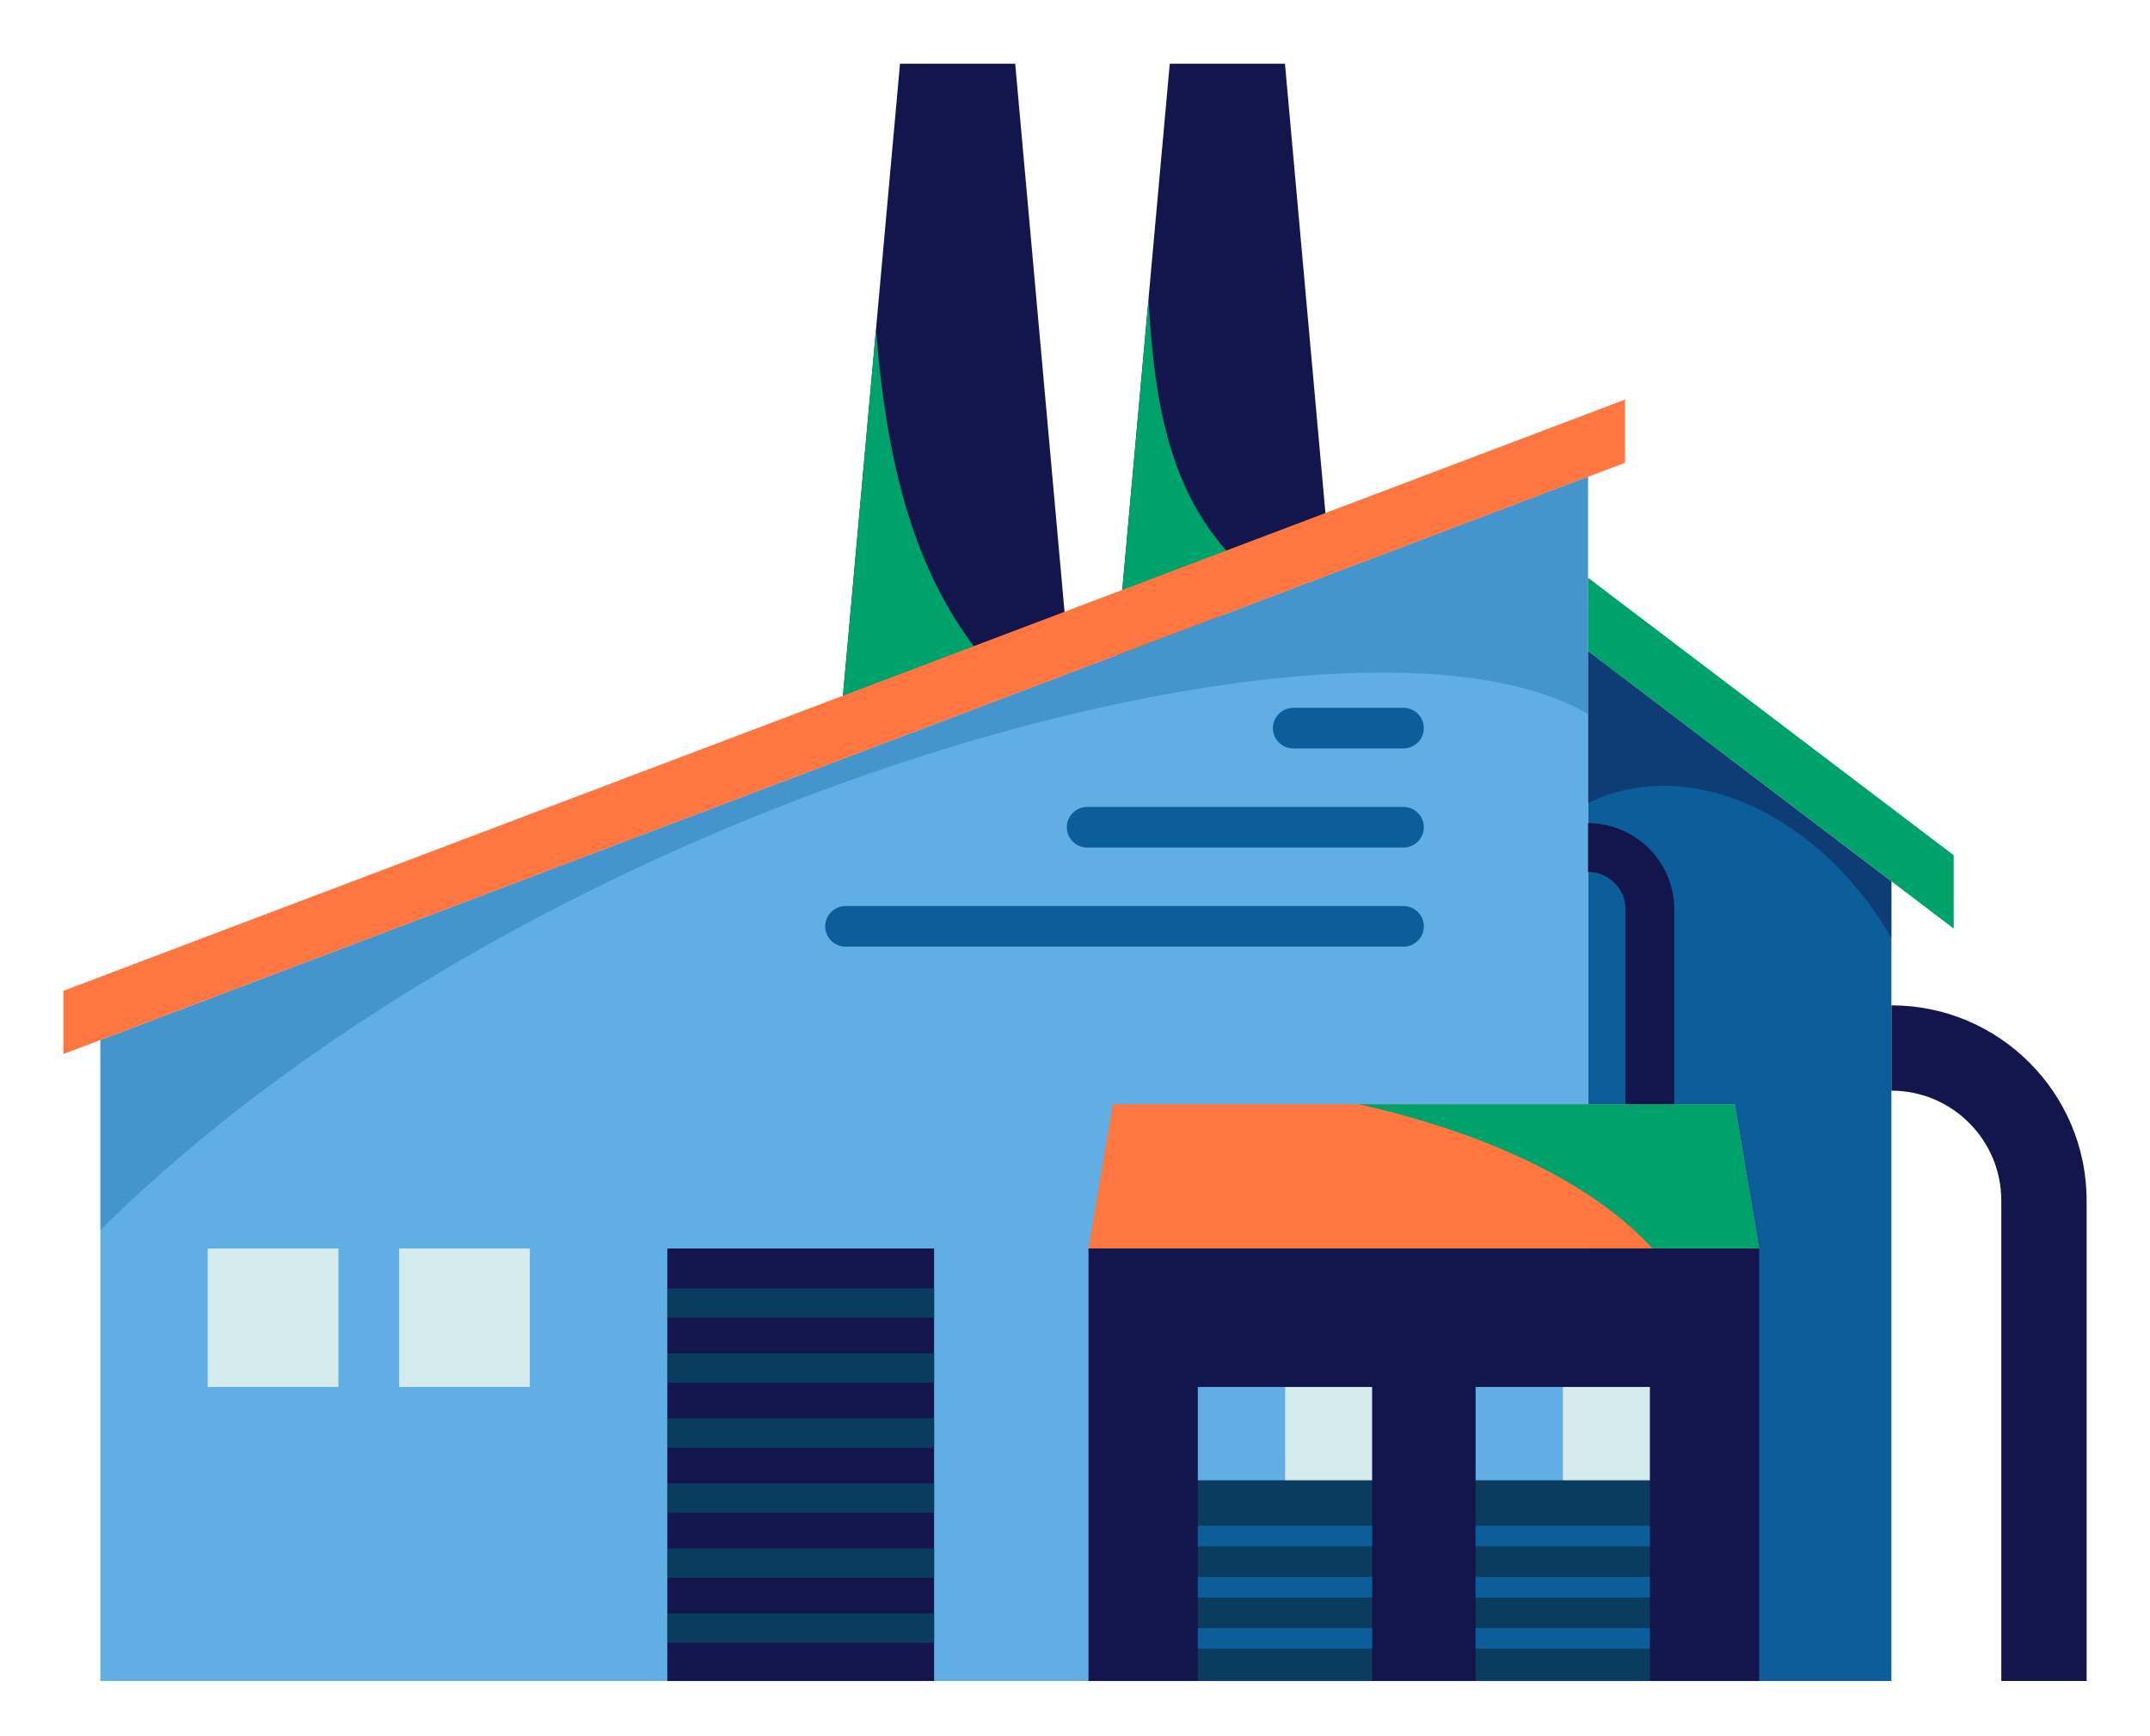 <svg width="156" height="126" viewBox="0 0 156 126" fill="none" xmlns="http://www.w3.org/2000/svg">
<g id="Group" filter="url(#filter0_d_385_28897)">
<path id="Vector" d="M96.392 35.684L91.801 38.594L81.887 44.874L80.825 45.546L80.878 44.918L83.337 17.677V17.65L84.876 0.624H93.234L96.392 35.684Z" fill="#13164C"/>
<path id="Vector_2" d="M77.402 42.194L72.166 44.759L60.819 50.313L63.561 19.897L65.303 0.624H73.661L77.402 42.194Z" fill="#13164C"/>
<path id="Vector_3" d="M72.166 44.759L60.818 50.313L63.56 19.896C64.401 30.475 66.594 38.47 72.166 44.759Z" fill="#00A26C"/>
<path id="Vector_4" d="M91.802 38.594L81.887 44.874C81.551 44.892 81.215 44.909 80.879 44.918L83.338 17.677C83.825 27.282 85.602 33.809 91.802 38.594Z" fill="#00A26C"/>
<path id="Vector_5" d="M137.237 59.963V117.992H115.223V43.246L137.237 59.963Z" fill="#0C5E9A"/>
<path id="Vector_6" d="M115.222 30.599V117.992H7.283V71.478L115.222 30.599Z" fill="#61AEE4"/>
<path id="Vector_7" d="M24.556 86.606H15.072V96.655H24.556V86.606Z" fill="#D4EBED"/>
<path id="Vector_8" d="M38.445 86.606H28.961V96.655H38.445V86.606Z" fill="#D4EBED"/>
<path id="Vector_9" d="M127.643 86.606H78.98V117.995H127.643V86.606Z" fill="#13164C"/>
<path id="Vector_10" d="M127.641 86.602H78.978L80.746 76.139H125.872L127.641 86.602Z" fill="#FF7640"/>
<g id="Group_2">
<g id="Group_3">
<path id="Vector_11" d="M99.558 103.429H86.912V117.994H99.558V103.429Z" fill="#0A3C5F"/>
<path id="Vector_12" d="M93.235 96.655H86.912V103.429H93.235V96.655Z" fill="#61AEE4"/>
<path id="Vector_13" d="M99.558 96.655H93.235V103.429H99.558V96.655Z" fill="#D4EBED"/>
<path id="Vector_14" d="M99.558 106.727H86.912V108.22H99.558V106.727Z" fill="#0C5E9A"/>
<path id="Vector_15" d="M99.558 110.441H86.912V111.934H99.558V110.441Z" fill="#0C5E9A"/>
<path id="Vector_16" d="M99.558 114.155H86.912V115.648H99.558V114.155Z" fill="#0C5E9A"/>
</g>
<g id="Group_4">
<path id="Vector_17" d="M119.712 103.429H107.066V117.994H119.712V103.429Z" fill="#0A3C5F"/>
<path id="Vector_18" d="M113.389 96.655H107.066V103.429H113.389V96.655Z" fill="#61AEE4"/>
<path id="Vector_19" d="M119.713 96.655H113.39V103.429H119.713V96.655Z" fill="#D4EBED"/>
<path id="Vector_20" d="M119.712 106.727H107.066V108.22H119.712V106.727Z" fill="#0C5E9A"/>
<path id="Vector_21" d="M119.712 110.441H107.066V111.934H119.712V110.441Z" fill="#0C5E9A"/>
<path id="Vector_22" d="M119.712 114.155H107.066V115.648H119.712V114.155Z" fill="#0C5E9A"/>
</g>
</g>
<g id="Group_5">
<path id="Vector_23" d="M67.777 86.606H48.419V117.995H67.777V86.606Z" fill="#13164C"/>
<path id="Vector_24" d="M67.777 89.493H48.419V91.63H67.777V89.493Z" fill="#0A3C5F"/>
<path id="Vector_25" d="M67.777 94.212H48.419V96.349H67.777V94.212Z" fill="#0A3C5F"/>
<path id="Vector_26" d="M67.777 98.931H48.419V101.068H67.777V98.931Z" fill="#0A3C5F"/>
<path id="Vector_27" d="M67.777 103.649H48.419V105.786H67.777V103.649Z" fill="#0A3C5F"/>
<path id="Vector_28" d="M67.777 108.368H48.419V110.505H67.777V108.368Z" fill="#0A3C5F"/>
<path id="Vector_29" d="M67.777 113.087H48.419V115.224H67.777V113.087Z" fill="#0A3C5F"/>
</g>
<path id="Vector_30" d="M4.599 67.906L117.907 25.001V29.586L4.599 72.492V67.906Z" fill="#FF7640"/>
<path id="Vector_31" d="M93.831 50.315H101.838C102.648 50.315 103.311 49.652 103.311 48.842C103.311 48.032 102.648 47.369 101.838 47.369H93.831C93.021 47.369 92.358 48.032 92.358 48.842C92.359 49.652 93.021 50.315 93.831 50.315Z" fill="#0C5E9A"/>
<path id="Vector_32" d="M78.879 57.508H101.838C102.648 57.508 103.311 56.845 103.311 56.035C103.311 55.225 102.648 54.562 101.838 54.562H78.879C78.069 54.562 77.406 55.225 77.406 56.035C77.407 56.845 78.069 57.508 78.879 57.508Z" fill="#0C5E9A"/>
<path id="Vector_33" d="M61.347 64.7H101.839C102.649 64.7 103.312 64.037 103.312 63.227C103.312 62.417 102.649 61.754 101.839 61.754H61.347C60.537 61.754 59.874 62.417 59.874 63.227C59.874 64.038 60.537 64.7 61.347 64.7Z" fill="#0C5E9A"/>
<path id="Vector_34" d="M115.224 37.929L141.758 58.067V63.387L115.224 43.248V37.929Z" fill="#00A26C"/>
<path id="Vector_35" d="M121.481 76.141H117.943V61.996C117.943 60.497 116.723 59.277 115.224 59.277V55.739C118.674 55.739 121.481 58.546 121.481 61.996V76.141Z" fill="#13164C"/>
<path id="Vector_36" d="M151.401 117.994H145.21V83.121C145.21 78.726 141.635 75.151 137.24 75.151V68.96C145.048 68.96 151.401 75.313 151.401 83.121V117.994Z" fill="#13164C"/>
<path id="Vector_37" opacity="0.32" d="M115.222 30.599V47.819C98.117 37.772 39.406 53.524 7.283 85.267V71.478L115.222 30.599Z" fill="#0C5E9A"/>
<path id="Vector_38" opacity="0.46" d="M137.237 59.963V64.067C132.142 55.24 122.661 50.632 115.223 54.285V43.246L137.237 59.963Z" fill="#13164C"/>
<path id="Vector_39" d="M127.641 86.602H119.893C115.382 81.658 107.422 78.111 98.595 76.139H125.872L127.641 86.602Z" fill="#00A26C"/>
</g>
<defs>
<filter id="filter0_d_385_28897" x="0.599" y="0.624" width="154.803" height="125.371" filterUnits="userSpaceOnUse" color-interpolation-filters="sRGB">
<feFlood flood-opacity="0" result="BackgroundImageFix"/>
<feColorMatrix in="SourceAlpha" type="matrix" values="0 0 0 0 0 0 0 0 0 0 0 0 0 0 0 0 0 0 127 0" result="hardAlpha"/>
<feOffset dy="4"/>
<feGaussianBlur stdDeviation="2"/>
<feComposite in2="hardAlpha" operator="out"/>
<feColorMatrix type="matrix" values="0 0 0 0 0 0 0 0 0 0 0 0 0 0 0 0 0 0 0.25 0"/>
<feBlend mode="normal" in2="BackgroundImageFix" result="effect1_dropShadow_385_28897"/>
<feBlend mode="normal" in="SourceGraphic" in2="effect1_dropShadow_385_28897" result="shape"/>
</filter>
</defs>
</svg>
